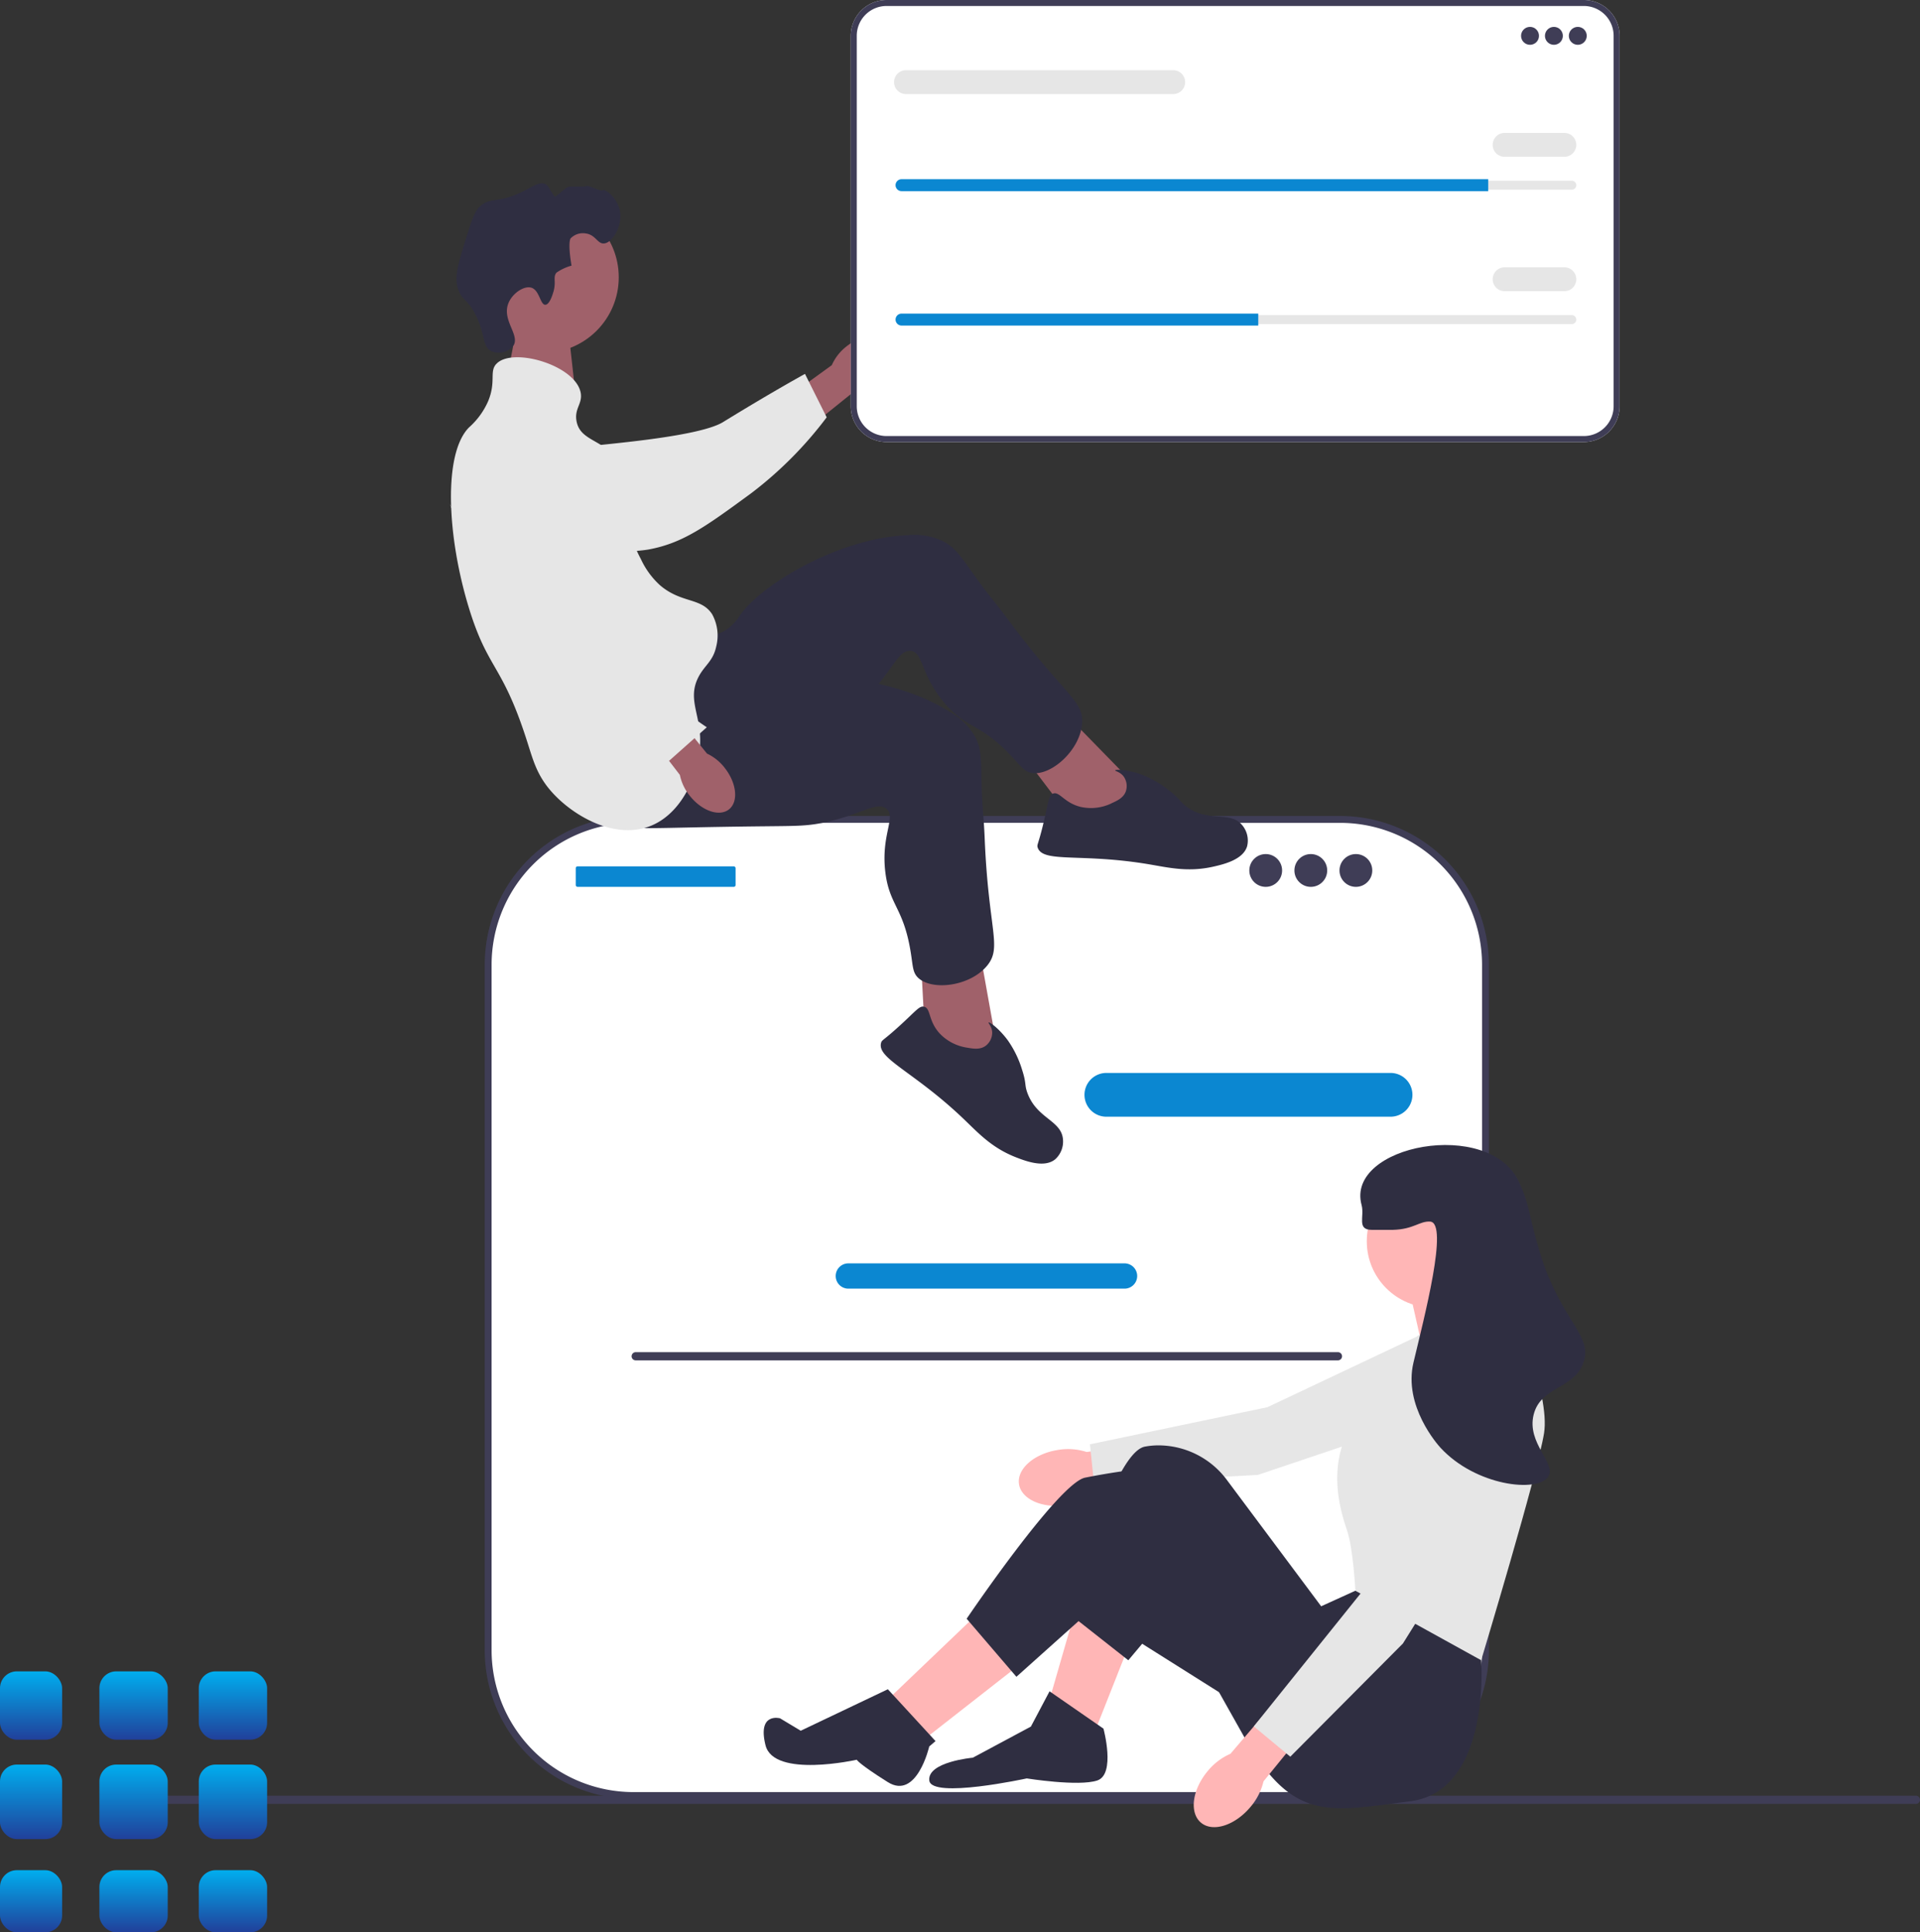 <svg xmlns="http://www.w3.org/2000/svg" xmlns:xlink="http://www.w3.org/1999/xlink" width="342.214" height="344.326" viewBox="0 0 342.214 344.326">
  <rect x="0" y="0" width="342.214" height="344.326" fill="#333333" stroke="none"/>
  <defs>
    <linearGradient id="linear-gradient" x1="0.5" x2="0.5" y2="1" gradientUnits="objectBoundingBox">
      <stop offset="0" stop-color="#00aeef"/>
      <stop offset="1" stop-color="#21409a"/>
    </linearGradient>
  </defs>
  <g id="Group_45" data-name="Group 45" transform="translate(-811 -950)">
    <g id="Group_43" data-name="Group 43" transform="translate(831.752 950)">
      <path id="Path_52" data-name="Path 52" d="M116.126,88.744l-2.451,12.867,12.219,3.445-1.518-13.737Z" transform="translate(-44.027 -34.371)" fill="#a0616a"/>
      <path id="Path_53" data-name="Path 53" d="M0,522.984a.727.727,0,0,0,.729.729h320a.729.729,0,0,0,0-1.458H.729A.727.727,0,0,0,0,522.984Z" transform="translate(0 -202.272)" fill="#3f3d56"/>
      <g id="Group_35" data-name="Group 35" transform="translate(65.643 145.398)">
        <path id="Path_54" data-name="Path 54" d="M260.025,238.309H134.013a25.874,25.874,0,0,0-25.874,25.874V386.374a25.874,25.874,0,0,0,25.874,25.874H260.025A25.874,25.874,0,0,0,285.9,386.374V264.183a25.874,25.874,0,0,0-25.874-25.874h0Z" transform="translate(-107.526 -237.696)" fill="#fff"/>
        <path id="Path_55" data-name="Path 55" d="M259.638,412.473H133.626a26.517,26.517,0,0,1-26.487-26.486V263.8a26.517,26.517,0,0,1,26.487-26.487H259.638A26.517,26.517,0,0,1,286.125,263.8V385.987a26.517,26.517,0,0,1-26.487,26.486ZM133.626,238.534A25.29,25.29,0,0,0,108.364,263.8V385.987a25.29,25.29,0,0,0,25.261,25.261H259.638A25.29,25.29,0,0,0,284.9,385.987V263.8a25.29,25.29,0,0,0-25.261-25.261Z" transform="translate(-107.139 -237.308)" fill="#3f3d56"/>
        <path id="Path_56" data-name="Path 56" d="M336.455,319.844h-50.65a3.9,3.9,0,1,1,0-7.792h50.65a3.9,3.9,0,0,1,0,7.792h0Z" transform="translate(-174.828 -266.257)" fill="#0b87d1"/>
        <path id="Path_57" data-name="Path 57" d="M260.836,371.931H211.6a2.251,2.251,0,1,1,0-4.5h49.234a2.251,2.251,0,0,1,0,4.5Z" transform="translate(-146.726 -287.705)" fill="#0b87d1"/>
        <rect id="Rectangle_13" data-name="Rectangle 13" width="28.489" height="3.652" rx="0.31" transform="translate(16.224 8.981)" fill="#0b87d1"/>
        <circle id="Ellipse_2" data-name="Ellipse 2" cx="2.922" cy="2.922" r="2.922" transform="translate(136.28 6.79)" fill="#3f3d56"/>
        <circle id="Ellipse_3" data-name="Ellipse 3" cx="2.922" cy="2.922" r="2.922" transform="translate(144.316 6.79)" fill="#3f3d56"/>
        <circle id="Ellipse_4" data-name="Ellipse 4" cx="2.922" cy="2.922" r="2.922" transform="translate(152.351 6.79)" fill="#3f3d56"/>
        <path id="Path_58" data-name="Path 58" d="M149.868,393.984a.727.727,0,0,0,.729.729H275.764a.729.729,0,0,0,0-1.458H150.6a.727.727,0,0,0-.729.729Z" transform="translate(-123.688 -297.707)" fill="#3f3d56"/>
      </g>
      <g id="Group_39" data-name="Group 39" transform="translate(59.327 32.672)">
        <path id="uuid-d0b76542-8f08-4363-846d-0cc3b89caf22" d="M203.207,99.677c2.665-2.2,5.961-2.612,7.362-.916s.376,4.855-2.29,7.058a8.651,8.651,0,0,1-3.65,1.835L193.22,116.84l-4.2-5.445,11.692-8.478a8.652,8.652,0,0,1,2.491-3.24h0Z" transform="translate(-132.537 -70.518)" fill="#a0616a"/>
        <path id="Path_59" data-name="Path 59" d="M104.553,124.675a8.4,8.4,0,0,1,2.622-6.19c3.014-2.573,7.266-1.532,8.758-1.166,3.446.844,3.728,2.322,6.964,3.841,6.054,2.841-1.531,1.387,2.071.476,1.247-.315,19.185-1.559,23.65-4.308,8.684-5.345,14.6-8.586,14.6-8.586l3.868,7.736a68.948,68.948,0,0,1-13.465,13.539c-8.075,5.91-12.112,8.865-18.248,10.007-.528.1-13.524,2.317-23.99-5.5-2.387-1.784-6.762-5.052-6.83-9.846h0Z" transform="translate(-99.821 -74.788)" fill="#e6e6e6"/>
        <circle id="Ellipse_5" data-name="Ellipse 5" cx="13.475" cy="13.475" r="13.475" transform="translate(3.255 3.262)" fill="#a0616a"/>
        <g id="Group_36" data-name="Group 36" transform="translate(25.579 62.673)">
          <path id="Path_60" data-name="Path 60" d="M283.074,219.418,269.2,205.213l-7.163,7.472,10.339,13.62,10.255,1.173Z" transform="translate(-186.394 -174.826)" fill="#a0616a"/>
          <path id="Path_61" data-name="Path 61" d="M156.021,173.572a9.456,9.456,0,0,0,5.856-.772,8.01,8.01,0,0,0,2.837-2.74c3.616-5.43,17.494-13.9,29.949-14.42a11.916,11.916,0,0,1,6.365,1.088c2.393,1.247,3.348,3.034,6.384,7.219,1.661,2.289,3.5,4.446,5.18,6.721,9.841,13.318,13.572,14.363,13.191,18.633-.423,4.737-5.532,9.231-8.928,8.713-1.391-.212-1.929-1.179-3.787-3.137-5.448-5.74-7.7-4.679-11.58-9.075-4.528-5.133-3.935-9.388-6.3-9.553-2.191-.152-3.122,3.478-7.8,8.3-2.14,2.207-3.664,3.219-8.307,6.44-18.081,12.544-18.37,13.425-22.019,14.426-1.6.438-12.928,3.544-16.964-1.4-6.317-7.736,8.606-31.052,15.92-30.445h0Z" transform="translate(-138.579 -155.617)" fill="#2f2e41"/>
          <path id="Path_62" data-name="Path 62" d="M281.1,229.86c1.021-.458,2.214-.994,2.6-2.226a2.962,2.962,0,0,0-.427-2.572c-.62-.82-1.537-.928-1.5-1.073.056-.221,2.225-.134,4.606.707a18.427,18.427,0,0,1,5.073,2.924c2.074,1.619,1.8,1.944,3.1,2.878,3.993,2.866,7.737.607,9.9,3.3a4.257,4.257,0,0,1,.839,3.7c-.7,2.391-4.131,3.214-6,3.639-4.51,1.023-7.924.188-11.489-.413-12.123-2.043-18.935-.182-19.846-2.991-.173-.532.108-.486,1.043-4.387.923-3.85.892-4.907,1.678-5.216,1.183-.464,1.977,1.647,4.956,2.369a8.443,8.443,0,0,0,5.48-.635Z" transform="translate(-188.665 -182.057)" fill="#2f2e41"/>
        </g>
        <g id="Group_37" data-name="Group 37" transform="translate(16.689 86.11)">
          <path id="Path_63" data-name="Path 63" d="M247.492,291.887l-3.506-19.547-10.124,2.16.907,17.076,7.827,6.729Z" transform="translate(-166.593 -224.261)" fill="#a0616a"/>
          <path id="Path_64" data-name="Path 64" d="M154.36,194.957a9.456,9.456,0,0,0,5.28,2.65,8.01,8.01,0,0,0,3.886-.674c6.041-2.463,22.28-1.677,32.879,4.886a11.916,11.916,0,0,1,4.655,4.475c1.28,2.376,1.067,4.391,1.229,9.559.089,2.827.4,5.644.512,8.47.665,16.546,3.165,19.506.452,22.825-3.01,3.682-9.761,4.532-12.28,2.2-1.031-.957-.934-2.059-1.372-4.722-1.285-7.808-3.745-8.2-4.486-14.012-.865-6.79,2.016-9.978.153-11.441-1.727-1.356-4.536,1.125-11.115,2.489-3.01.624-4.84.606-10.49.664-22,.226-22.739.793-26.32-.428-1.567-.534-12.687-4.327-13.251-10.684-.882-9.948,24.558-20.862,30.268-16.252h0Z" transform="translate(-124.069 -193.869)" fill="#2f2e41"/>
          <path id="Path_65" data-name="Path 65" d="M237.718,300.062c1.1.194,2.39.421,3.4-.383a2.962,2.962,0,0,0,1.091-2.368c-.052-1.026-.751-1.631-.638-1.73.171-.151,1.917,1.138,3.414,3.171a18.427,18.427,0,0,1,2.556,5.268c.807,2.5.394,2.616.946,4.12,1.694,4.613,6.061,4.847,6.339,8.284a4.257,4.257,0,0,1-1.384,3.533c-1.926,1.583-5.224.34-7.012-.36-4.307-1.686-6.662-4.294-9.275-6.793-8.884-8.5-15.565-10.783-14.742-13.619.156-.537.362-.342,3.326-3.045,2.925-2.668,3.494-3.56,4.317-3.373,1.239.28.711,2.473,2.771,4.744a8.444,8.444,0,0,0,4.891,2.552h0Z" transform="translate(-162.132 -232.163)" fill="#2f2e41"/>
        </g>
        <path id="Path_66" data-name="Path 66" d="M116.215,72.639c.525-1.876-.134-2.56.537-3.4a8.825,8.825,0,0,1,2.686-1.254h0c-.713-4.136-.179-4.835-.179-4.835a3.031,3.031,0,0,1,2.686-.9c1.774.223,2.088,1.827,3.224,1.791,1.568-.05,3.449-3.189,2.865-5.91-.476-2.219-2.53-3.868-3.044-3.582s-2.348-.967-3.044-.716c-.476.171-2.716-.057-3.224.179-.555.257-2.143,1.859-2.295,1.658-1.055-1.4-1.033-1.892-1.645-2.195-1.085-.536-2.264.454-4.3,1.433-4.184,2.013-5.41.812-7.343,2.507-.976.856-1.5,2.493-2.507,5.731-1.409,4.528-2.113,6.792-1.433,8.954.694,2.2,1.716,1.725,3.224,4.835,1.679,3.462,1.1,5.475,2.686,6.268a3.368,3.368,0,0,0,3.94-.9c1.274-1.915-2.018-4.5-.9-7.522.689-1.852,2.815-3.256,4.119-2.865,1.474.442,1.583,3.085,2.507,3.044.792-.035,1.341-2,1.433-2.328h0Z" transform="translate(-97.647 -53.326)" fill="#2f2e41"/>
        <path id="Path_67" data-name="Path 67" d="M105.384,105.122c2.757-3.092,13.989.108,15.043,5.014.434,2.018-1.167,2.87-.716,5.193.659,3.4,4.392,3.167,7.163,6.626,3.934,4.911-.119,9.712,4.3,17.909a14.51,14.51,0,0,0,3.4,4.656c3.817,3.278,7.369,2.154,9.312,5.193a7.9,7.9,0,0,1,.716,5.731c-.574,2.691-2.128,3.347-3.224,5.552-1.823,3.669.241,6.362.358,10.745.147,5.484-2.768,13.086-8.6,15.58-6.548,2.8-14.445-1.839-18.267-6.447-2.28-2.75-2.942-5.286-3.94-8.417-4.459-13.992-6.977-12.727-10.387-23.818-3.9-12.68-4.664-27.535,0-32.236a13.425,13.425,0,0,0,3.4-4.656c1.458-3.489.2-5.242,1.433-6.626h0Z" transform="translate(-97.024 -72.914)" fill="#e6e6e6"/>
        <g id="Group_38" data-name="Group 38" transform="translate(0 43.801)">
          <path id="uuid-35da8825-ceb1-46f8-a8e3-884fcc945dd4" d="M166.276,214.569c2.138,2.716,2.469,6.021.74,7.381s-4.863.261-7-2.457a8.651,8.651,0,0,1-1.748-3.693l-8.913-11.623,4.605-3.513L163.1,212a8.651,8.651,0,0,1,3.18,2.568h0Z" transform="translate(-117.173 -154.192)" fill="#a0616a"/>
          <path id="Path_68" data-name="Path 68" d="M113.291,125a8.4,8.4,0,0,1,6.595,1.3c3.134,2.425,2.982,6.8,2.929,8.336-.123,3.545-1.512,4.123-2.339,7.6-1.546,6.506,1.4,12.552,3.025,15.893a34.693,34.693,0,0,0,5.974,8.5,75.425,75.425,0,0,0,13.254,11.31l-6.714,5.968s-10.694-3.26-17.941-9.79c-7.433-6.7-18.864-30.4-21.234-36.175-.2-.5,2.687,7.586,8.206-4.256,1.259-2.7,3.566-7.65,8.245-8.7h0Z" transform="translate(-96.83 -124.814)" fill="#e6e6e6"/>
        </g>
      </g>
      <g id="Group_41" data-name="Group 41" transform="translate(115.365 204.032)">
        <path id="uuid-ba1531a6-e7ab-4297-b996-1d676f43fe3f" d="M269.514,420.309c-4.267.654-7.389,3.386-6.972,6.1s4.214,4.386,8.482,3.732a10.805,10.805,0,0,0,4.745-1.878l18.046-3-1.2-7.133L274.6,420.679a10.805,10.805,0,0,0-5.091-.37Z" transform="translate(-217.034 -365.977)" fill="#ffb6b6"/>
        <path id="Path_69" data-name="Path 69" d="M355.3,384.941l-7,14.849L313.12,411.632l-29.19,1.557-.731-7.011,31.635-6.615,32.462-15.34Z" transform="translate(-225.05 -352.844)" fill="#e6e6e6"/>
        <path id="Path_70" data-name="Path 70" d="M285.865,473.445l-6.283,15.89-8.13-5.543,4.8-16.63Z" transform="translate(-220.5 -384.967)" fill="#ffb6b6"/>
        <path id="Path_71" data-name="Path 71" d="M241.64,467.765l-16.63,15.891,6.651,7.021,17-13.3Z" transform="translate(-202.513 -385.2)" fill="#ffb6b6"/>
        <path id="Path_72" data-name="Path 72" d="M394.277,377.249l-.185-1.293-4.25-8.315-14.043,3.7,2.587,11.456Z" transform="translate(-260.914 -346.422)" fill="#ffb6b6"/>
        <path id="Path_73" data-name="Path 73" d="M350.285,453.1l.432,5.551s1.785,23.274-12.627,25.122-20.695,3.7-29.194-10.717l-13.3-23.651-7.771,9.246-10.337-8.137s7.391-28.825,13.3-29.934a13.476,13.476,0,0,1,2.206-.223,15.226,15.226,0,0,1,12.438,6.216L322.2,449.031l6.1-2.772,21.988,6.837h0Z" transform="translate(-222.836 -366.836)" fill="#2f2e41"/>
        <path id="Path_74" data-name="Path 74" d="M254.569,498.174l3.326-6.282,9.608,6.652s2.217,8.13-1.109,9.239-12.565-.37-12.565-.37-17,3.7-17.369.37,7.761-4.065,7.761-4.065l10.347-5.543h0Z" transform="translate(-206.943 -394.545)" fill="#2f2e41"/>
        <path id="Path_75" data-name="Path 75" d="M295,468.509l-25.684-16.183L256.2,464.075l-8.869-10.347s16.26-24.021,21.064-25.129a123.827,123.827,0,0,1,12.565-1.848l23.651,21.8L295,468.509Z" transform="translate(-211.156 -369.315)" fill="#2f2e41"/>
        <path id="Path_76" data-name="Path 76" d="M210.419,491.288l8.5,9.239-1.121.959s-2.205,9.6-7.379,6.355-5.543-3.988-5.543-3.988-14.782,3.326-16.26-2.587,2.587-4.8,2.587-4.8l3.691,2.217,15.525-7.391h0Z" transform="translate(-188.291 -394.311)" fill="#2f2e41"/>
        <circle id="Ellipse_6" data-name="Ellipse 6" cx="11.826" cy="11.826" r="11.826" transform="translate(107.494 5.328)" fill="#ffb6b6"/>
        <path id="Path_77" data-name="Path 77" d="M369.46,385.179l17-5.174s6.652,15.521,5.543,22.543-11.209,40.473-11.209,40.473l-22.42-12.387s-.37-7.391-1.478-10.717-4.619-13.489,3.141-21.988,9.424-12.75,9.424-12.75h0Z" transform="translate(-252.912 -351.211)" fill="#e6e6e6"/>
        <g id="Group_40" data-name="Group 40" transform="translate(76.653 41.425)">
          <path id="uuid-375aaccb-22f9-42b6-a352-baabb12db8d2" d="M315.88,504.408c-2.767,3.314-3.3,7.428-1.189,9.189s6.062.5,8.829-2.816a10.8,10.8,0,0,0,2.314-4.548l11.545-14.191-5.624-4.551-11.813,13.826a10.806,10.806,0,0,0-4.062,3.092Z" transform="translate(-313.4 -434.265)" fill="#ffb6b6"/>
          <path id="Path_78" data-name="Path 78" d="M373.1,400.619l4.018,15.915-19.666,31.48-20.076,20.177-6.507-5.4L351.116,437.6l15.347-32.459Z" transform="translate(-320.166 -400.619)" fill="#e6e6e6"/>
        </g>
        <path id="Path_79" data-name="Path 79" d="M363.933,348.13c3.033-.007,3.2.013,3.7,0,3.762-.1,4.745-1.579,6.652-1.478,3.4.18-1.089,17.242-2.956,25.129-1.832,7.736,4.359,14.668,4.8,15.152,6.284,6.834,17.323,8.084,19.217,5.174,1.533-2.356-3.9-5.938-2.587-11.087,1.284-5.033,7.212-4.5,8.869-9.239,1.735-4.966-4.1-7.47-7.761-19.586-2.1-6.958-1.732-8.255-3.7-12.565-5.248-11.52-30.974-6.615-28.086,4.065.559,2.066-.928,4.441,1.848,4.435h0Z" transform="translate(-255.516 -333.008)" fill="#2f2e41"/>
      </g>
      <g id="Group_42" data-name="Group 42" transform="translate(130.885)">
        <path id="Path_80" data-name="Path 80" d="M344.282,78.769H220a6.381,6.381,0,0,1-6.374-6.374V6.374A6.381,6.381,0,0,1,220,0H344.282a6.382,6.382,0,0,1,6.374,6.374v66.02a6.382,6.382,0,0,1-6.374,6.374Z" transform="translate(-213.622)" fill="#fff"/>
        <path id="Path_81" data-name="Path 81" d="M344.282,78.769H220a6.381,6.381,0,0,1-6.374-6.374V6.374A6.381,6.381,0,0,1,220,0H344.282a6.382,6.382,0,0,1,6.374,6.374v66.02a6.382,6.382,0,0,1-6.374,6.374ZM220,1.064a5.316,5.316,0,0,0-5.31,5.31v66.02A5.316,5.316,0,0,0,220,77.7H344.282a5.316,5.316,0,0,0,5.31-5.31V6.374a5.316,5.316,0,0,0-5.31-5.31H220Z" transform="translate(-213.622)" fill="#3f3d56"/>
        <circle id="Ellipse_7" data-name="Ellipse 7" cx="1.597" cy="1.597" r="1.597" transform="translate(119.47 4.79)" fill="#3f3d56"/>
        <circle id="Ellipse_8" data-name="Ellipse 8" cx="1.597" cy="1.597" r="1.597" transform="translate(123.728 4.79)" fill="#3f3d56"/>
        <circle id="Ellipse_9" data-name="Ellipse 9" cx="1.597" cy="1.597" r="1.597" transform="translate(127.986 4.79)" fill="#3f3d56"/>
        <path id="Path_82" data-name="Path 82" d="M227.884,52.554a.8.8,0,0,0-.8.8.806.806,0,0,0,.8.8h119.47a.8.8,0,0,0,.8-.8.806.806,0,0,0-.8-.8Z" transform="translate(-218.837 -20.354)" fill="#e6e6e6"/>
        <path id="Path_83" data-name="Path 83" d="M332.285,52.119v2.129H227.716a1.072,1.072,0,0,1-1.064-1.064,1.068,1.068,0,0,1,1.064-1.064Z" transform="translate(-218.669 -20.186)" fill="#0b87d1"/>
        <path id="Path_84" data-name="Path 84" d="M413.135,42.913H402.491a2.129,2.129,0,0,1,0-4.258h10.644a2.129,2.129,0,1,1,0,4.258Z" transform="translate(-285.948 -14.971)" fill="#e6e6e6"/>
        <path id="Path_85" data-name="Path 85" d="M275.967,24.671H228.347a2.129,2.129,0,0,1,0-4.258h47.621a2.129,2.129,0,0,1,0,4.258Z" transform="translate(-218.501 -7.906)" fill="#e6e6e6"/>
        <path id="Path_86" data-name="Path 86" d="M227.884,91.643a.8.8,0,0,0-.8.8.806.806,0,0,0,.8.8h119.47a.8.8,0,0,0,.8-.8.806.806,0,0,0-.8-.8Z" transform="translate(-218.837 -35.494)" fill="#e6e6e6"/>
        <path id="Path_87" data-name="Path 87" d="M291.3,91.209v2.129H227.717a1.072,1.072,0,0,1-1.064-1.064,1.068,1.068,0,0,1,1.064-1.064Z" transform="translate(-218.669 -35.326)" fill="#0b87d1"/>
        <path id="Path_88" data-name="Path 88" d="M413.135,82H402.491a2.129,2.129,0,0,1,0-4.258h10.644a2.129,2.129,0,1,1,0,4.258Z" transform="translate(-285.948 -30.111)" fill="#e6e6e6"/>
      </g>
    </g>
    <g id="Group_44" data-name="Group 44" transform="translate(811 1247.825)">
      <rect id="Rectangle_11" data-name="Rectangle 11" width="11.072" height="12.179" rx="3" transform="translate(0 0)" fill="url(#linear-gradient)"/>
      <rect id="Rectangle_11-2" data-name="Rectangle 11" width="12.179" height="12.179" rx="3" transform="translate(17.715 0)" fill="url(#linear-gradient)"/>
      <rect id="Rectangle_11-3" data-name="Rectangle 11" width="12.179" height="12.179" rx="3" transform="translate(35.429 0)" fill="url(#linear-gradient)"/>
      <rect id="Rectangle_11-4" data-name="Rectangle 11" width="11.072" height="13.286" rx="3" transform="translate(0 16.607)" fill="url(#linear-gradient)"/>
      <rect id="Rectangle_11-5" data-name="Rectangle 11" width="12.179" height="13.286" rx="3" transform="translate(17.715 16.607)" fill="url(#linear-gradient)"/>
      <rect id="Rectangle_11-6" data-name="Rectangle 11" width="12.179" height="13.286" rx="3" transform="translate(35.429 16.607)" fill="url(#linear-gradient)"/>
      <rect id="Rectangle_11-7" data-name="Rectangle 11" width="11.072" height="11.072" rx="3" transform="translate(0 35.429)" fill="url(#linear-gradient)"/>
      <rect id="Rectangle_11-8" data-name="Rectangle 11" width="12.179" height="11.072" rx="3" transform="translate(17.715 35.429)" fill="url(#linear-gradient)"/>
      <rect id="Rectangle_11-9" data-name="Rectangle 11" width="12.179" height="11.072" rx="3" transform="translate(35.429 35.429)" fill="url(#linear-gradient)"/>
    </g>
  </g>
</svg>
